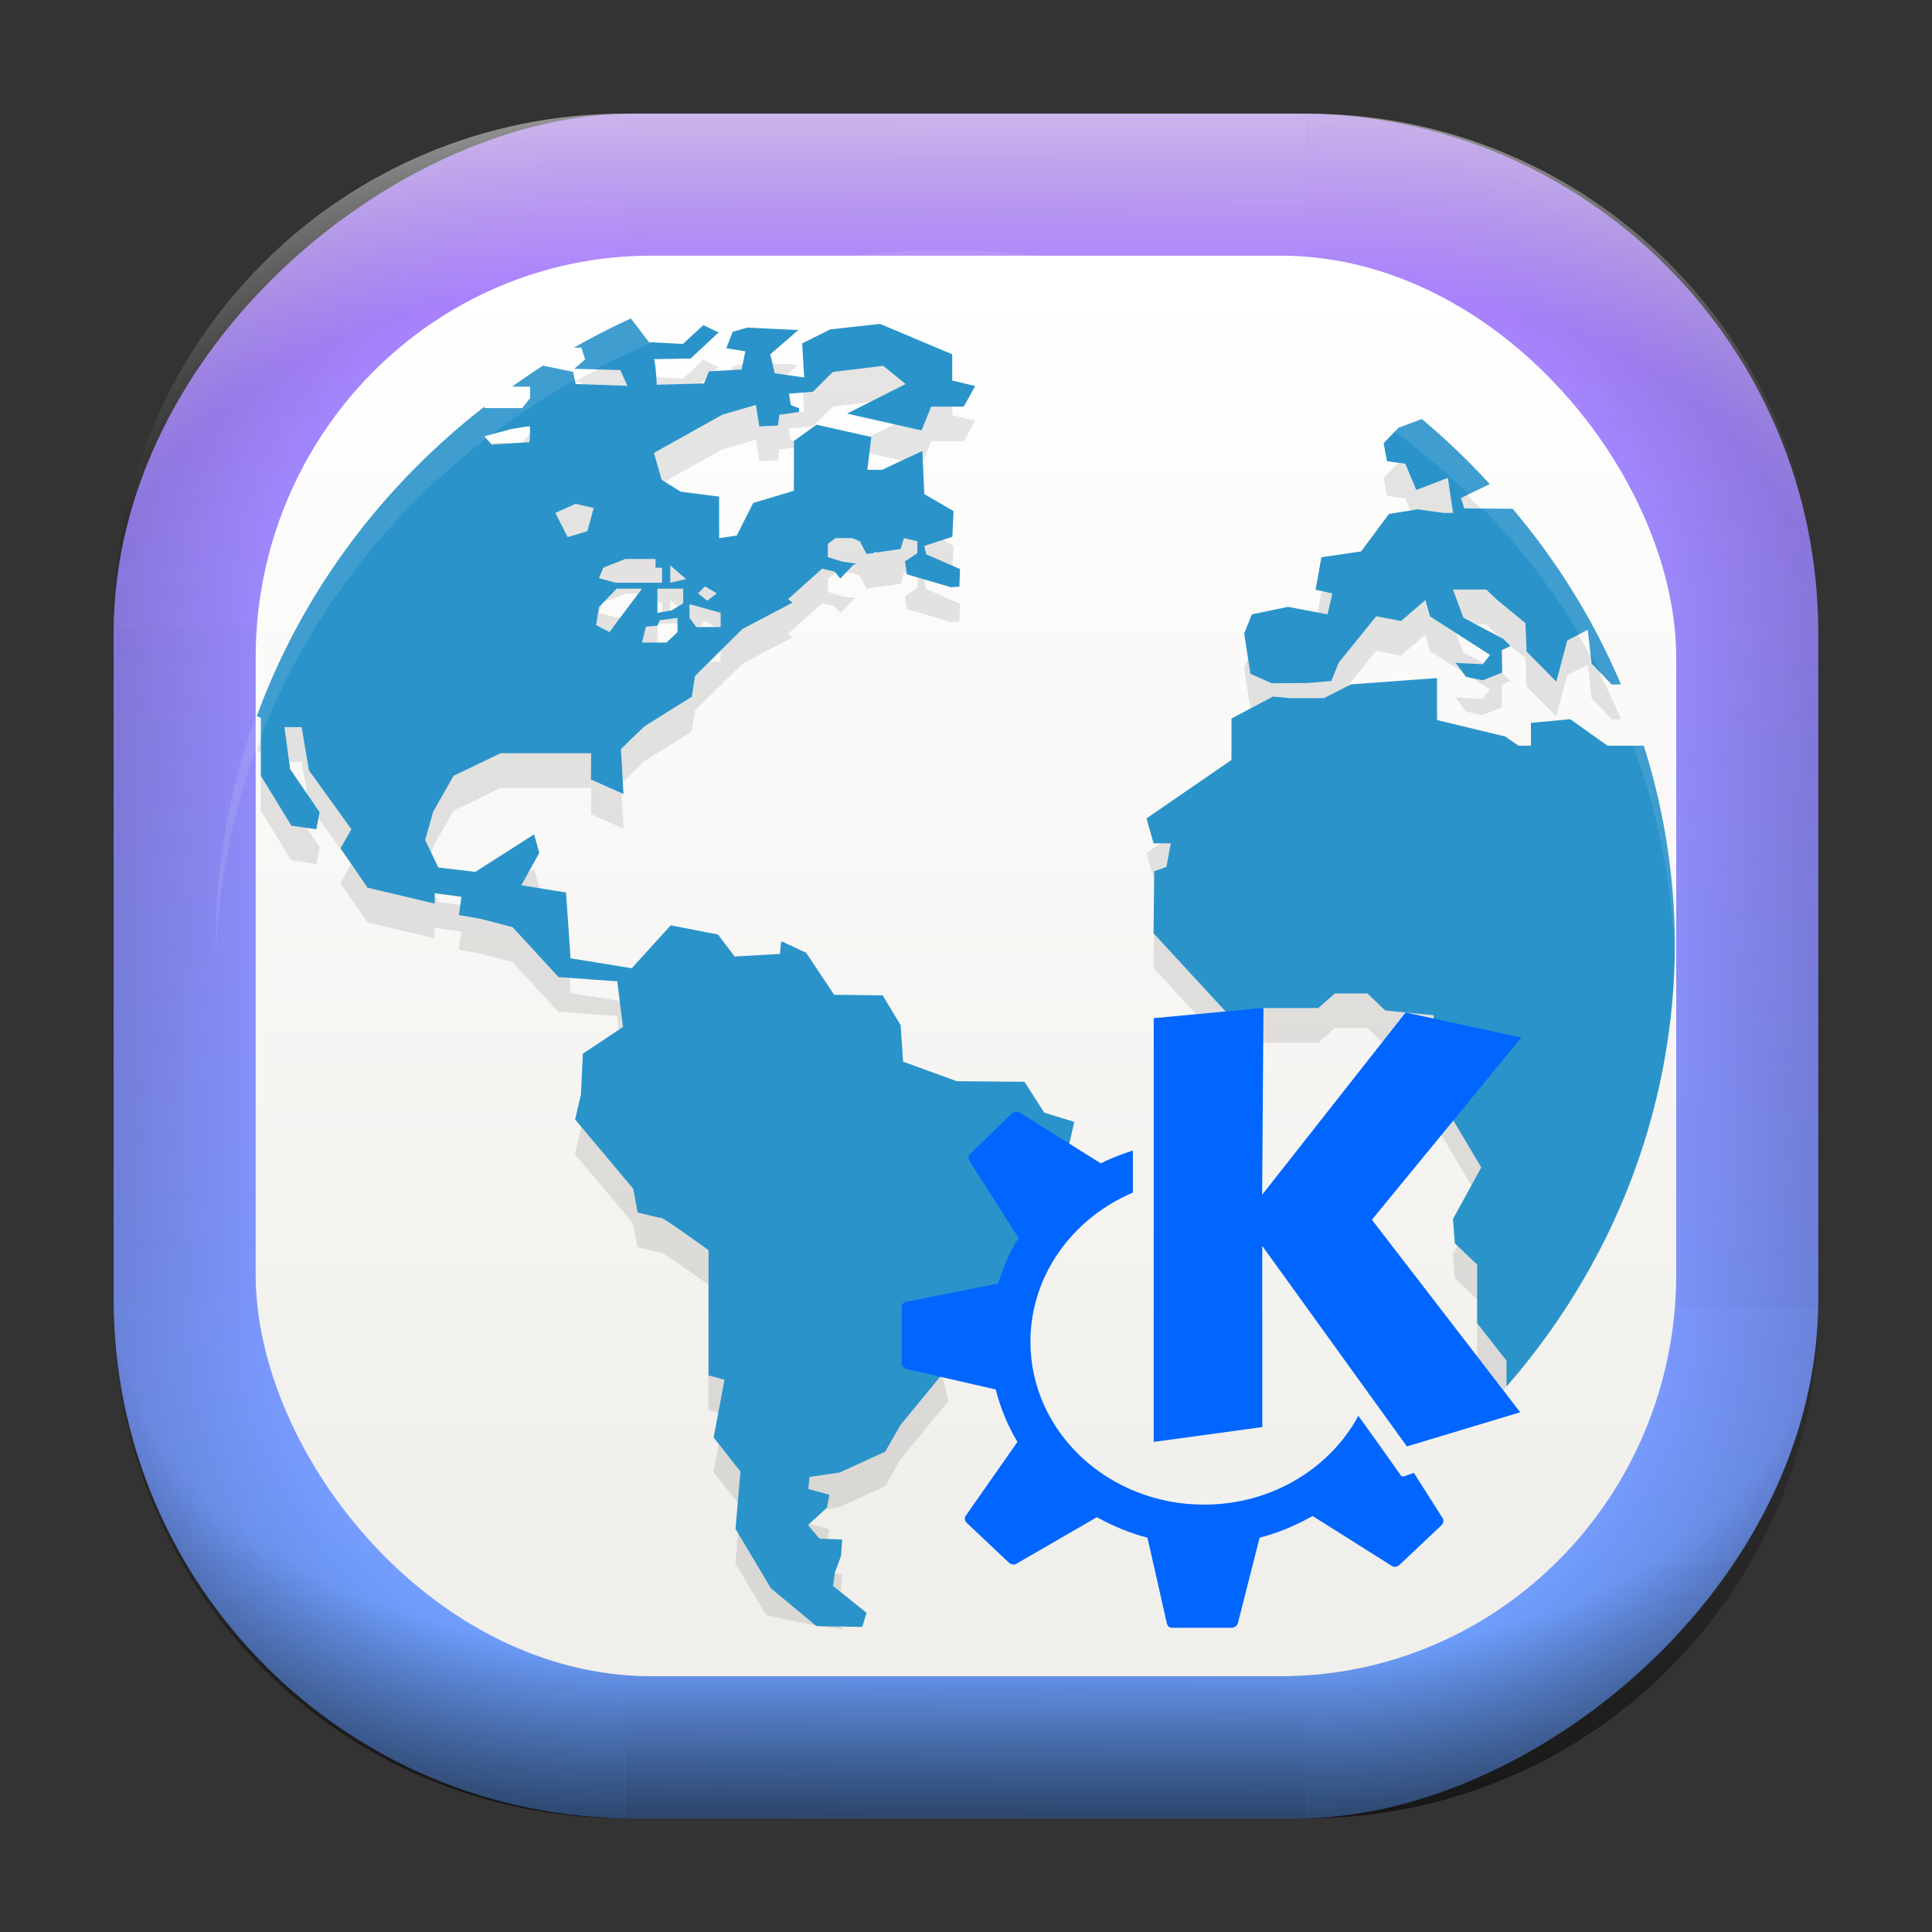 <?xml version="1.0" encoding="UTF-8" standalone="no"?>
<svg
   width="68"
   height="68"
   viewBox="0 0 17.992 17.992"
   version="1.1"
   id="svg1114"
   inkscape:version="1.3.2 (091e20ef0f, 2023-11-25)"
   sodipodi:docname="planetkde.svg"
   xmlns:inkscape="http://www.inkscape.org/namespaces/inkscape"
   xmlns:sodipodi="http://sodipodi.sourceforge.net/DTD/sodipodi-0.dtd"
   xmlns:xlink="http://www.w3.org/1999/xlink"
   xmlns="http://www.w3.org/2000/svg"
   xmlns:svg="http://www.w3.org/2000/svg"
   xmlns:rdf="http://www.w3.org/1999/02/22-rdf-syntax-ns#"
   xmlns:cc="http://creativecommons.org/ns#"
   xmlns:dc="http://purl.org/dc/elements/1.1/">
  <rect x="0" y="0" width="17.992" height="17.992" fill="#333333" stroke="none"/>
  <style
     type="text/css"
     id="current-color-scheme">.ColorScheme-Highlight { color:#5599ff; }
</style>
  <defs
     id="defs1108">
    <linearGradient
       id="linearGradient12"
       inkscape:collect="always">
      <stop
         style="stop-color:#ffffff;stop-opacity:0;"
         offset="0"
         id="stop10" />
      <stop
         id="stop11"
         offset="0.659"
         style="stop-color:#ffffff;stop-opacity:0" />
      <stop
         style="stop-color:#ffffff;stop-opacity:1;"
         offset="1"
         id="stop12" />
    </linearGradient>
    <linearGradient
       id="linearGradient9"
       inkscape:collect="always">
      <stop
         style="stop-color:#000000;stop-opacity:0;"
         offset="0"
         id="stop1" />
      <stop
         id="stop8"
         offset="0.661"
         style="stop-color:#000000;stop-opacity:0" />
      <stop
         style="stop-color:#000000;stop-opacity:1;"
         offset="1"
         id="stop9" />
    </linearGradient>
    <linearGradient
       id="linearGradient7"
       inkscape:collect="always">
      <stop
         style="stop-color:#000000;stop-opacity:0;"
         offset="0"
         id="stop5" />
      <stop
         id="stop6"
         offset="0.659"
         style="stop-color:#000000;stop-opacity:0" />
      <stop
         style="stop-color:#000000;stop-opacity:1;"
         offset="1"
         id="stop7" />
    </linearGradient>
    <linearGradient
       id="linearGradient4"
       inkscape:collect="always">
      <stop
         style="stop-color:#000000;stop-opacity:0;"
         offset="0"
         id="stop2" />
      <stop
         id="stop3"
         offset="0.671"
         style="stop-color:#000000;stop-opacity:0" />
      <stop
         style="stop-color:#000000;stop-opacity:1;"
         offset="1"
         id="stop4" />
    </linearGradient>
    <linearGradient
       inkscape:collect="always"
       id="linearGradient899">
      <stop
         style="stop-color:#b380ff;stop-opacity:1;"
         offset="0"
         id="stop895" />
      <stop
         style="stop-color:#67a3ff;stop-opacity:1;"
         offset="1"
         id="stop897" />
    </linearGradient>
    <linearGradient
       id="linearGradient1167"
       x1="40.752"
       x2="40.752"
       y1="28.508"
       y2="17.206"
       gradientUnits="userSpaceOnUse">
      <stop
         style="stop-color:#84fb6e;stop-opacity:1"
         stop-color="#0ab816"
         offset="0"
         id="stop1163" />
      <stop
         style="stop-color:#0dd41a;stop-opacity:1"
         stop-color="#0cf36c"
         offset="1"
         id="stop1165" />
    </linearGradient>
    <linearGradient
       id="cornerBevel"
       inkscape:collect="always">
      <stop
         style="stop-color:#000000;stop-opacity:0;"
         offset="0"
         id="stop2663" />
      <stop
         id="stop2671"
         offset="0.667"
         style="stop-color:#000000;stop-opacity:0" />
      <stop
         style="stop-color:#000000;stop-opacity:1;"
         offset="1"
         id="stop2661" />
    </linearGradient>
    <linearGradient
       id="bevel"
       inkscape:collect="always">
      <stop
         id="stop2685"
         offset="0"
         style="stop-color:#000000;stop-opacity:1;" />
      <stop
         id="stop2687"
         offset="1"
         style="stop-color:#000000;stop-opacity:0;" />
    </linearGradient>
    <linearGradient
       id="highlightCorner"
       inkscape:collect="always">
      <stop
         style="stop-color:#ffffff;stop-opacity:0;"
         offset="0"
         id="stop2613" />
      <stop
         id="stop2621"
         offset="0.667"
         style="stop-color:#ffffff;stop-opacity:0" />
      <stop
         style="stop-color:#ffffff;stop-opacity:1;"
         offset="1"
         id="stop2611" />
    </linearGradient>
    <linearGradient
       inkscape:collect="always"
       id="highlight">
      <stop
         style="stop-color:#ffffff;stop-opacity:1;"
         offset="0"
         id="stop2921" />
      <stop
         style="stop-color:#ffffff;stop-opacity:0;"
         offset="1"
         id="stop2923" />
    </linearGradient>
    <radialGradient
       inkscape:collect="always"
       xlink:href="#highlightCorner"
       id="radialGradient15"
       gradientUnits="userSpaceOnUse"
       gradientTransform="matrix(0.043,-12.079,17.934,0.064,14.524,-50.374)"
       cx="-4.58"
       cy="-0.502"
       fx="-4.58"
       fy="-0.502"
       r="0.397" />
    <linearGradient
       inkscape:collect="always"
       xlink:href="#highlight"
       id="linearGradient15"
       gradientUnits="userSpaceOnUse"
       x1="-3.845"
       y1="-1.153"
       x2="-3.845"
       y2="-0.895"
       gradientTransform="matrix(6.092,0,0,6.092,32.229,7.154)" />
    <radialGradient
       inkscape:collect="always"
       xlink:href="#linearGradient12"
       id="radialGradient17"
       gradientUnits="userSpaceOnUse"
       gradientTransform="matrix(-0.022,-12.045,-17.968,0.034,1.664,-50.223)"
       cx="-4.575"
       cy="-0.553"
       fx="-4.575"
       fy="-0.553"
       r="0.397" />
    <radialGradient
       inkscape:collect="always"
       xlink:href="#linearGradient7"
       id="radialGradient18"
       gradientUnits="userSpaceOnUse"
       gradientTransform="matrix(0.065,12.1,17.934,-0.096,14.61,64.748)"
       cx="-4.428"
       cy="-0.501"
       fx="-4.428"
       fy="-0.501"
       r="0.397" />
    <linearGradient
       inkscape:collect="always"
       xlink:href="#bevel"
       id="linearGradient18"
       gradientUnits="userSpaceOnUse"
       x1="-3.842"
       y1="-1.451"
       x2="-3.841"
       y2="-1.197"
       gradientTransform="matrix(6.092,0,0,6.092,32.229,-7.154)" />
    <radialGradient
       inkscape:collect="always"
       xlink:href="#linearGradient4"
       id="radialGradient20"
       gradientUnits="userSpaceOnUse"
       gradientTransform="matrix(-0.01,11.991,-17.967,-0.015,1.735,64.306)"
       cx="-4.424"
       cy="-0.55"
       fx="-4.424"
       fy="-0.55"
       r="0.397" />
    <radialGradient
       inkscape:collect="always"
       xlink:href="#cornerBevel"
       id="radialGradient25"
       gradientUnits="userSpaceOnUse"
       gradientTransform="matrix(12.185,0,0,12.185,59.631,10.378)"
       cx="-4.457"
       cy="-0.449"
       fx="-4.457"
       fy="-0.449"
       r="0.397" />
    <linearGradient
       inkscape:collect="always"
       xlink:href="#bevel"
       id="linearGradient25"
       gradientUnits="userSpaceOnUse"
       x1="-3.849"
       y1="-1.146"
       x2="-3.846"
       y2="-0.891"
       gradientTransform="matrix(6.092,0,0,6.092,32.229,7.154)" />
    <radialGradient
       inkscape:collect="always"
       xlink:href="#cornerBevel"
       id="radialGradient29"
       gradientUnits="userSpaceOnUse"
       gradientTransform="matrix(0,-12.185,12.185,0,11.274,-44.428)"
       cx="-4.571"
       cy="-0.487"
       fx="-4.571"
       fy="-0.487"
       r="0.397" />
    <radialGradient
       inkscape:collect="always"
       xlink:href="#cornerBevel"
       id="radialGradient30"
       gradientUnits="userSpaceOnUse"
       gradientTransform="matrix(-12.185,-0.049,0.048,-11.942,-43.502,3.852)"
       cx="-4.534"
       cy="-0.603"
       fx="-4.534"
       fy="-0.603"
       r="0.397" />
    <radialGradient
       inkscape:collect="always"
       xlink:href="#linearGradient9"
       id="radialGradient31"
       gradientUnits="userSpaceOnUse"
       gradientTransform="matrix(0,-12.152,11.979,0,18.476,-48.771)"
       cx="-4.418"
       cy="-0.565"
       fx="-4.418"
       fy="-0.565"
       r="0.397" />
    <linearGradient
       inkscape:collect="always"
       xlink:href="#bevel"
       id="linearGradient34"
       gradientUnits="userSpaceOnUse"
       x1="-3.997"
       y1="-1.222"
       x2="-4"
       y2="-0.967"
       gradientTransform="matrix(6.092,0,0,6.092,17.025,8.05)" />
    <linearGradient
       inkscape:collect="always"
       xlink:href="#bevel"
       id="linearGradient35"
       gradientUnits="userSpaceOnUse"
       x1="-4.092"
       y1="-1.449"
       x2="-4.095"
       y2="-1.197"
       gradientTransform="matrix(6.092,0,0,6.092,16.129,-7.154)" />
    <linearGradient
       inkscape:collect="always"
       xlink:href="#bevel"
       id="linearGradient36"
       gradientUnits="userSpaceOnUse"
       x1="-3.873"
       y1="-1.372"
       x2="-3.877"
       y2="-1.116"
       gradientTransform="matrix(6.092,0,0,6.092,31.333,-8.05)" />
    <linearGradient
       id="paint2_linear_77:3-7"
       x1="79.398"
       y1="-197.844"
       x2="82.901"
       y2="-199.978"
       gradientUnits="userSpaceOnUse"
       gradientTransform="matrix(1.925,0,0,1.731,-40.887,399.617)">
      <stop
         stop-color="#EBFAFF"
         stop-opacity="0.1"
         id="stop29-5-7"
         offset="0"
         style="stop-color:#c3c3c3;stop-opacity:1;" />
      <stop
         offset="1"
         stop-color="#70A9FF"
         stop-opacity="0.5"
         id="stop30-0-1"
         style="stop-color:#05c7ff;stop-opacity:0.8;" />
    </linearGradient>
    <linearGradient
       inkscape:collect="always"
       xlink:href="#linearGradient899"
       id="linearGradient926"
       x1="0.989"
       y1="-9.341"
       x2="16.919"
       y2="-9.225"
       gradientUnits="userSpaceOnUse"
       gradientTransform="translate(-0.926,0.476)" />
    <linearGradient
       id="a"
       x1="7.937"
       x2="7.937"
       y1="15.081"
       y2="1.852"
       gradientTransform="matrix(0.893,0,0,0.893,0.908,0.915)"
       gradientUnits="userSpaceOnUse">
      <stop
         offset="0"
         stop-color="#f1efeb"
         id="stop1-3" />
      <stop
         offset="1"
         stop-color="#fff"
         id="stop2-3" />
    </linearGradient>
    <linearGradient
       id="b-3"
       gradientTransform="matrix(0.944,0,0,0.944,-301.191,-493.754)"
       gradientUnits="userSpaceOnUse"
       x1="400.571"
       x2="400.571"
       y1="545.798"
       y2="517.798">
      <stop
         offset="0"
         stop-color="#eff0f1"
         id="stop7-6" />
      <stop
         offset="1"
         stop-color="#fcfcfc"
         id="stop9-7" />
    </linearGradient>
    <linearGradient
       id="d-9"
       gradientUnits="userSpaceOnUse"
       x1="13.571"
       x2="13.143"
       y1="21.286"
       y2="3.286"
       gradientTransform="translate(-2.571,-2.571)">
      <stop
         offset="0"
         stop-color="#788085"
         id="stop17-1" />
      <stop
         offset="1"
         stop-color="#9ba1a6"
         id="stop19-2" />
    </linearGradient>
    <linearGradient
       id="f-9-3"
       gradientUnits="userSpaceOnUse"
       x1="9.178"
       x2="11.427"
       y1="7.535"
       y2="9.784"
       gradientTransform="matrix(0.823,0,0,0.859,-0.937,-1.315)">
      <stop
         offset="0"
         id="stop2617-1-6" />
      <stop
         offset="1"
         stop-opacity="0"
         id="stop2619-2-0" />
    </linearGradient>
  </defs>
  <sodipodi:namedview
     id="base"
     pagecolor="#e2e2e2"
     bordercolor="#666666"
     borderopacity="1.0"
     inkscape:pageopacity="0"
     inkscape:pageshadow="2"
     inkscape:zoom="9.7248729"
     inkscape:cx="33.933605"
     inkscape:cy="37.224137"
     inkscape:document-units="px"
     inkscape:current-layer="layer1"
     inkscape:document-rotation="0"
     showgrid="true"
     units="px"
     inkscape:window-width="1920"
     inkscape:window-height="990"
     inkscape:window-x="0"
     inkscape:window-y="0"
     inkscape:window-maximized="1"
     inkscape:object-paths="true"
     inkscape:snap-grids="true"
     inkscape:snap-intersection-paths="true"
     inkscape:snap-smooth-nodes="true"
     inkscape:snap-midpoints="true"
     inkscape:showpageshadow="2"
     inkscape:pagecheckerboard="0"
     inkscape:deskcolor="#d1d1d1">
    <inkscape:grid
       id="grid2"
       units="px"
       originx="0"
       originy="0"
       spacingx="0.265"
       spacingy="0.265"
       empcolor="#0099e5"
       empopacity="0.302"
       color="#0099e5"
       opacity="0.149"
       empspacing="5"
       dotted="false"
       gridanglex="30"
       gridanglez="30"
       visible="true" />
  </sodipodi:namedview>
  <g
     inkscape:label="Layer 1"
     inkscape:groupmode="layer"
     id="layer1">
    <g
       id="g918"
       transform="translate(0.476,0.926)">
      <rect
         ry="4.836"
         rx="4.836"
         style="fill:url(#linearGradient926);fill-opacity:1;stroke-width:6.092"
         x="0.132"
         y="-16.457"
         width="15.875"
         height="15.875"
         id="use1056"
         transform="rotate(90)"
         class="ColorScheme-Highlight" />
      <path
         d="m 5.345,0.132 c -2.638,0 -4.762,2.124 -4.762,4.762 H 5.345 Z"
         style="opacity:0.15;fill:url(#radialGradient25);fill-opacity:1;stroke-width:6.092"
         id="path20" />
      <rect
         y="0.132"
         x="5.345"
         height="1.587"
         width="6.35"
         id="rect20"
         style="opacity:0.15;fill:url(#linearGradient25);fill-opacity:1;stroke-width:4.836;stroke-linecap:round;stroke-linejoin:round;paint-order:stroke fill markers" />
      <path
         d="m 0.582,11.245 c 0,2.638 2.124,4.762 4.762,4.762 v -4.762 z"
         style="opacity:0.15;fill:url(#radialGradient29);fill-opacity:1;stroke-width:6.092"
         id="use20" />
      <rect
         y="0.582"
         x="-11.245"
         height="1.587"
         width="6.35"
         id="use21"
         style="opacity:0.15;fill:url(#linearGradient34);fill-opacity:1;stroke-width:4.836;stroke-linecap:round;stroke-linejoin:round;paint-order:stroke fill markers"
         transform="rotate(-90)" />
      <path
         d="m 11.695,16.007 c 2.638,0 4.763,-2.124 4.763,-4.762 h -4.763 z"
         style="opacity:0.15;fill:url(#radialGradient30);fill-opacity:1;stroke-width:6.092"
         id="use22" />
      <rect
         y="-16.007"
         x="-11.695"
         height="1.587"
         width="6.35"
         id="use23"
         style="opacity:0.15;fill:url(#linearGradient35);fill-opacity:1;stroke-width:4.836;stroke-linecap:round;stroke-linejoin:round;paint-order:stroke fill markers"
         transform="scale(-1)" />
      <path
         d="m 16.457,4.895 c 0,-2.638 -2.124,-4.762 -4.763,-4.762 V 4.895 Z"
         style="opacity:0.15;fill:url(#radialGradient31);fill-opacity:1;stroke-width:6.092"
         id="use24" />
      <rect
         y="-16.457"
         x="4.895"
         height="1.587"
         width="6.35"
         id="use25"
         style="opacity:0.15;fill:url(#linearGradient36);fill-opacity:1;stroke-width:4.836;stroke-linecap:round;stroke-linejoin:round;paint-order:stroke fill markers"
         transform="rotate(90)" />
      <path
         d="m 5.345,0.132 c -2.638,0 -4.763,2.124 -4.763,4.762 H 5.345 Z"
         style="opacity:0.5;fill:url(#radialGradient15);fill-opacity:1;stroke-width:6.092"
         id="path14" />
      <rect
         y="0.132"
         x="5.345"
         height="1.587"
         width="6.35"
         id="rect14"
         style="opacity:0.5;fill:url(#linearGradient15);fill-opacity:1;stroke-width:4.836;stroke-linecap:round;stroke-linejoin:round;paint-order:stroke fill markers" />
      <path
         d="m 11.695,0.132 c 2.638,0 4.763,2.124 4.763,4.762 h -4.763 z"
         style="opacity:0.5;fill:url(#radialGradient17);fill-opacity:1;stroke-width:6.092"
         id="use14" />
      <path
         id="path17"
         style="opacity:0.5;fill:url(#radialGradient18);fill-opacity:1;stroke-width:6.092"
         d="m 5.345,16.007 c -2.638,0 -4.763,-2.124 -4.763,-4.763 h 4.763 z" />
      <rect
         style="opacity:0.5;fill:url(#linearGradient18);fill-opacity:1;stroke-width:4.836;stroke-linecap:round;stroke-linejoin:round;paint-order:stroke fill markers"
         id="rect17"
         width="6.35"
         height="1.587"
         x="5.345"
         y="-16.007"
         transform="scale(1,-1)" />
      <path
         id="use17"
         style="opacity:0.5;fill:url(#radialGradient20);fill-opacity:1;stroke-width:6.092"
         d="m 11.695,16.007 c 2.638,0 4.763,-2.124 4.763,-4.763 h -4.763 z" />
    </g>
    <rect
       width="13.229"
       height="13.229"
       x="2.381"
       y="2.381"
       fill="url(#a)"
       rx="3.685"
       ry="3.743"
       id="rect2"
       style="fill:url(#a);stroke-width:0.265" />
    <g
       id="g2"
       transform="matrix(0.984,0,0,0.984,0.42,0.82)"
       style="stroke-width:1.016">
      <path
         style="opacity:0.1;stroke-width:0.167"
         d="M 5.544,2.51 A 6.905,6.564 0 0 0 5.004,2.785 h 0.071 L 5.111,2.895 5.009,2.985 5.444,2.997 5.511,3.146 5.021,3.129 4.997,3.014 4.712,2.955 A 6.905,6.564 0 0 0 4.42,3.154 H 4.59 V 3.262 L 4.515,3.357 H 4.158 v -0.014 a 6.905,6.564 0 0 0 -2.154,2.929 l 0.038,0.017 V 6.838 L 2.331,7.309 2.567,7.343 2.598,7.182 2.319,6.774 2.265,6.376 h 0.163 L 2.497,6.785 2.898,7.343 2.795,7.524 3.051,7.896 3.685,8.046 v -0.098 l 0.254,0.035 -0.024,0.172 0.199,0.035 0.308,0.08 0.435,0.472 0.556,0.04 0.054,0.432 -0.38,0.253 -0.018,0.386 -0.055,0.236 0.55,0.656 0.042,0.224 c 0,0 0.199,0.052 0.224,0.052 0.024,0 0.447,0.305 0.447,0.305 v 1.186 l 0.151,0.04 -0.102,0.547 0.254,0.322 -0.047,0.542 0.292,0.489 a 6.905,6.564 0 0 0 0.74,0.138 l -0.109,-0.088 0.018,-0.127 0.057,-0.155 0.012,-0.158 -0.215,-0.006 -0.109,-0.129 0.179,-0.164 0.024,-0.123 -0.2,-0.054 0.012,-0.115 0.284,-0.041 0.432,-0.198 0.145,-0.253 0.453,-0.553 -0.102,-0.432 0.139,-0.23 0.417,0.012 0.281,-0.212 0.091,-0.834 0.311,-0.376 0.055,-0.242 L 9.456,10.025 9.269,9.733 8.628,9.727 8.12,9.542 8.097,9.197 7.927,8.915 7.468,8.909 7.203,8.512 6.967,8.402 6.954,8.523 6.526,8.547 6.368,8.339 5.921,8.252 5.552,8.658 4.973,8.565 4.93,7.941 4.507,7.873 4.677,7.567 4.628,7.392 4.072,7.746 3.722,7.706 3.597,7.445 3.673,7.176 3.866,6.838 4.31,6.624 5.168,6.623 5.166,6.872 5.474,7.009 5.45,6.583 5.672,6.37 6.12,6.09 6.151,5.892 6.598,5.449 7.074,5.198 7.032,5.165 7.354,4.876 7.472,4.906 7.526,4.97 7.648,4.841 7.678,4.829 7.544,4.811 7.408,4.767 V 4.643 l 0.072,-0.056 h 0.158 l 0.073,0.03 0.063,0.121 0.078,-0.011 V 4.717 l 0.022,0.007 0.223,-0.032 0.032,-0.104 0.127,0.03 v 0.113 l -0.117,0.077 0.018,0.123 0.403,0.119 c 0,0 6.56e-4,0.002 0.001,0.005 L 8.653,5.047 8.659,4.88 8.339,4.741 8.32,4.661 8.586,4.575 8.598,4.333 8.32,4.172 8.302,3.763 7.921,3.942 H 7.782 L 7.819,3.631 7.301,3.514 7.087,3.668 V 4.139 L 6.701,4.256 6.546,4.563 6.378,4.588 v -0.393 L 6.016,4.148 5.835,4.036 5.762,3.781 6.41,3.42 6.727,3.328 l 0.032,0.203 0.177,-0.008 0.013,-0.102 0.185,-0.026 0.003,-0.035 -0.08,-0.031 -0.018,-0.108 0.227,-0.018 0.137,-0.137 0.007,-0.01 0.002,6.4e-4 0.042,-0.041 0.477,-0.058 0.211,0.171 L 7.59,3.41 8.295,3.568 8.386,3.344 H 8.694 L 8.803,3.148 8.586,3.096 V 2.849 L 7.902,2.56 7.431,2.612 7.165,2.745 7.184,3.067 6.905,3.027 6.863,2.849 7.129,2.618 6.646,2.595 6.507,2.635 6.447,2.79 6.627,2.82 6.592,2.992 6.283,3.01 6.236,3.124 5.788,3.136 c 0,0 -0.012,-0.242 -0.03,-0.242 -0.018,3.28e-5 0.35,-0.006 0.35,-0.006 L 6.374,2.641 6.229,2.572 6.036,2.751 5.716,2.733 Z m 7.485,0.952 -0.22,0.082 -0.141,0.146 0.032,0.171 0.173,0.023 0.104,0.249 0.299,-0.115 0.049,0.332 h -0.09 l -0.245,-0.035 -0.272,0.044 -0.263,0.354 -0.376,0.056 -0.055,0.307 0.159,0.035 -0.046,0.197 -0.374,-0.071 -0.343,0.071 -0.073,0.181 0.059,0.381 0.201,0.09 0.337,-0.002 0.228,-0.019 0.069,-0.173 0.356,-0.44 0.235,0.046 0.231,-0.199 0.043,0.155 0.568,0.365 -0.069,0.088 -0.256,-0.013 0.098,0.133 0.158,0.033 0.184,-0.073 -0.004,-0.212 0.082,-0.039 -0.066,-0.067 -0.379,-0.201 -0.099,-0.267 h 0.315 l 0.1,0.095 0.271,0.223 0.011,0.269 0.281,0.285 0.105,-0.39 0.194,-0.101 0.036,0.319 0.19,0.199 0.088,-0.001 A 6.905,6.564 0 0 0 13.894,4.31 L 13.436,4.306 13.405,4.208 13.677,4.076 A 6.905,6.564 0 0 0 13.03,3.461 Z M 4.584,3.529 c 0.013,0 0,0.151 0,0.151 L 4.226,3.702 4.158,3.624 4.412,3.555 c 0,0 0.159,-0.026 0.173,-0.026 z M 5.02,4.263 5.192,4.302 5.132,4.522 4.946,4.579 4.829,4.349 Z m 0.471,0.522 h 0.285 v 0.083 h 0.063 v 0.142 H 5.404 l -0.163,-0.043 0.04,-0.099 z m 0.425,0.061 0.15,0.129 -0.15,0.035 z m 0.329,0.199 0.111,0.066 -0.089,0.07 -0.088,-0.07 z M 5.41,5.067 H 5.65 L 5.341,5.476 5.215,5.411 5.242,5.239 Z m 0.386,0 h 0.244 v 0.138 l -0.109,0.067 -0.136,0.024 z M 6.099,5.218 H 6.117 l 0.276,0.078 V 5.429 H 6.162 L 6.099,5.342 Z M 5.985,5.342 V 5.477 L 5.881,5.576 H 5.65 L 5.686,5.426 5.795,5.417 5.817,5.365 Z M 13.173,5.913 12.357,5.973 12.104,6.102 H 11.78 L 11.621,6.087 11.228,6.295 V 6.687 l -0.804,0.553 0.067,0.236 H 10.654 l -0.042,0.224 -0.115,0.04 -0.007,0.587 0.695,0.754 h 0.302 l 0.019,-0.046 h 0.543 l 0.156,-0.138 h 0.309 l 0.169,0.162 0.46,0.046 -0.061,0.582 0.51,0.858 -0.268,0.489 0.018,0.23 0.211,0.201 v 0.554 l 0.243,0.312 A 6.905,6.564 0 0 0 15.415,8.267 6.905,6.564 0 0 0 15.13,6.552 h -0.343 L 14.434,6.301 14.062,6.336 V 6.552 H 13.944 L 13.817,6.465 13.173,6.309 Z"
         id="path2-3" />
      <path
         style="display:inline;fill:#2a94ca;fill-opacity:1;stroke-width:0.167"
         d="M 5.544,2.181 A 6.905,6.564 0 0 0 5.004,2.457 h 0.071 l 0.036,0.11 -0.102,0.09 0.435,0.012 0.067,0.149 -0.49,-0.017 L 4.997,2.686 4.712,2.627 A 6.905,6.564 0 0 0 4.42,2.826 H 4.59 V 2.934 L 4.515,3.029 H 4.158 V 3.015 A 6.905,6.564 0 0 0 2.004,5.944 l 0.038,0.017 V 6.509 L 2.331,6.981 2.567,7.015 2.598,6.854 2.319,6.445 2.265,6.048 h 0.163 l 0.069,0.409 0.402,0.558 -0.103,0.18 0.256,0.373 0.635,0.15 v -0.098 l 0.253,0.034 -0.023,0.173 0.199,0.034 0.308,0.08 0.435,0.473 0.556,0.04 0.054,0.432 -0.38,0.253 -0.018,0.386 -0.055,0.236 0.55,0.656 0.042,0.224 c 0,0 0.2,0.052 0.224,0.052 0.024,0 0.447,0.305 0.447,0.305 v 1.186 l 0.151,0.04 -0.103,0.547 0.254,0.323 -0.047,0.542 0.335,0.562 0.427,0.355 a 6.905,6.564 0 0 0 0.023,0.004 l 0.414,0.007 0.042,-0.133 -0.318,-0.255 0.018,-0.127 0.057,-0.155 0.012,-0.158 -0.215,-0.007 -0.109,-0.129 0.179,-0.164 0.024,-0.123 -0.2,-0.054 0.012,-0.115 0.284,-0.041 0.432,-0.198 0.145,-0.253 0.453,-0.552 -0.103,-0.432 0.139,-0.23 0.417,0.012 0.281,-0.212 0.091,-0.834 L 9.685,10.026 9.74,9.784 9.456,9.697 9.269,9.405 8.628,9.399 8.12,9.214 8.097,8.869 7.927,8.587 7.467,8.581 7.203,8.184 6.967,8.074 6.954,8.195 6.526,8.219 6.368,8.011 5.921,7.924 5.552,8.33 4.973,8.236 4.93,7.613 4.507,7.545 4.677,7.239 4.628,7.063 4.072,7.418 3.722,7.377 3.597,7.117 3.673,6.848 3.866,6.509 4.311,6.295 5.168,6.295 5.166,6.544 5.474,6.681 5.45,6.255 5.672,6.041 6.12,5.761 6.151,5.564 6.599,5.12 7.074,4.87 7.032,4.837 7.354,4.548 7.472,4.577 7.526,4.642 7.648,4.513 7.678,4.501 7.544,4.482 7.408,4.439 V 4.315 l 0.072,-0.056 h 0.158 l 0.073,0.03 0.063,0.121 0.077,-0.011 v -0.011 l 0.022,0.007 0.223,-0.032 0.032,-0.104 0.127,0.03 v 0.113 l -0.117,0.077 0.018,0.123 0.403,0.118 c 0,0 6.905e-4,0.002 0.001,0.005 L 8.653,4.718 8.659,4.552 8.339,4.413 8.321,4.333 8.586,4.247 8.598,4.004 8.321,3.843 8.302,3.435 7.921,3.613 H 7.782 L 7.819,3.302 7.301,3.186 7.087,3.34 V 3.811 L 6.701,3.927 6.546,4.235 6.379,4.26 V 3.867 L 6.016,3.82 5.835,3.708 5.762,3.453 l 0.648,-0.362 0.317,-0.092 0.032,0.203 0.177,-0.008 0.013,-0.102 0.185,-0.026 0.003,-0.035 -0.079,-0.031 -0.018,-0.108 0.227,-0.018 0.137,-0.137 0.008,-0.01 0.002,6.236e-4 0.042,-0.041 L 7.933,2.629 8.144,2.801 7.59,3.081 8.295,3.24 8.386,3.015 H 8.694 L 8.803,2.82 8.585,2.768 V 2.52 L 7.902,2.232 7.431,2.284 7.165,2.417 7.184,2.739 6.905,2.699 6.863,2.52 7.129,2.29 6.645,2.267 6.507,2.307 6.447,2.462 6.627,2.492 6.592,2.664 6.283,2.681 6.236,2.796 5.789,2.808 c 0,0 -0.012,-0.242 -0.03,-0.242 -0.018,3.28e-5 0.35,-0.006 0.35,-0.006 L 6.374,2.313 6.229,2.244 6.036,2.422 5.716,2.405 Z m 7.485,0.952 -0.22,0.082 -0.141,0.146 0.032,0.171 0.173,0.023 0.104,0.249 0.299,-0.115 0.049,0.332 h -0.09 l -0.245,-0.034 -0.272,0.044 -0.263,0.354 -0.376,0.056 -0.055,0.307 0.159,0.035 -0.046,0.198 -0.374,-0.071 -0.342,0.071 -0.073,0.181 0.059,0.381 0.201,0.09 0.337,-0.002 0.228,-0.019 0.069,-0.173 0.356,-0.44 0.235,0.045 0.231,-0.199 0.043,0.155 0.568,0.365 -0.069,0.088 -0.256,-0.013 0.098,0.133 0.158,0.032 0.184,-0.073 -0.004,-0.212 0.082,-0.039 -0.066,-0.067 -0.379,-0.201 -0.099,-0.267 h 0.315 l 0.1,0.095 0.271,0.223 0.011,0.269 0.281,0.285 0.104,-0.39 0.194,-0.101 0.036,0.319 0.19,0.199 0.088,-0.001 a 6.905,6.564 0 0 0 -1.025,-1.662 l -0.458,-0.004 -0.031,-0.098 0.272,-0.132 A 6.905,6.564 0 0 0 13.03,3.133 Z m -8.445,0.068 c 0.013,0 0,0.151 0,0.151 l -0.358,0.022 -0.068,-0.078 0.254,-0.069 c 0,0 0.159,-0.026 0.173,-0.026 z M 5.02,3.935 5.192,3.974 5.132,4.194 4.946,4.25 4.829,4.021 Z M 5.491,4.457 h 0.286 v 0.083 h 0.062 V 4.682 H 5.404 L 5.242,4.639 5.282,4.54 Z M 5.917,4.518 6.066,4.647 5.917,4.682 Z M 6.246,4.716 6.356,4.782 6.267,4.852 6.18,4.782 Z M 5.409,4.738 H 5.649 L 5.341,5.148 5.215,5.083 5.242,4.911 Z m 0.386,0 h 0.244 v 0.138 l -0.108,0.067 -0.136,0.024 z m 0.303,0.151 h 0.018 l 0.277,0.077 V 5.101 H 6.162 L 6.099,5.014 Z M 5.985,5.014 V 5.149 L 5.881,5.248 H 5.649 l 0.037,-0.151 0.109,-0.009 0.022,-0.052 z m 7.188,0.57 -0.816,0.06 -0.253,0.13 h -0.324 l -0.159,-0.015 -0.393,0.208 v 0.392 l -0.804,0.553 0.067,0.236 h 0.163 l -0.042,0.224 -0.115,0.04 -0.007,0.587 0.695,0.754 h 0.302 l 0.019,-0.046 h 0.544 l 0.156,-0.138 h 0.309 l 0.168,0.161 0.46,0.045 -0.061,0.582 0.51,0.858 -0.268,0.489 0.018,0.23 0.211,0.201 v 0.554 l 0.278,0.356 V 12.288 A 6.905,6.564 0 0 0 15.424,8.099 6.905,6.564 0 0 0 15.13,6.224 H 14.787 L 14.434,5.973 14.062,6.008 V 6.224 H 13.944 L 13.818,6.137 13.173,5.981 Z"
         id="path3-6" />
      <path
         style="display:inline;opacity:0.1;fill:#ffffff;stroke-width:0.167"
         d="m 8.519,1.535 c -3.825,0 -6.904,2.928 -6.904,6.564 0,0.055 -0.001,0.109 0,0.164 C 1.706,4.703 4.752,1.863 8.519,1.863 c 3.767,0 6.813,2.84 6.904,6.4 0.001,-0.055 0,-0.109 0,-0.164 0,-3.636 -3.079,-6.564 -6.904,-6.564 z"
         id="path4-7" />
    </g>
    <path
       color-rendering="auto"
       shape-rendering="auto"
       image-rendering="auto"
       text-rendering="auto"
       d="m 11.766,9.386 -1.022,0.096 v 3.946 l 1.011,-0.138 v -1.687 l 1.347,1.867 1.055,-0.318 -1.381,-1.793 1.392,-1.697 -1.078,-0.233 -1.336,1.697 z M 9.464,10.351 c -0.012,0 -0.025,0.006 -0.034,0.011 l -0.393,0.382 c -0.017,0.017 -0.023,0.044 -0.011,0.064 l 0.46,0.721 c -0.083,0.131 -0.144,0.275 -0.191,0.424 l -0.853,0.17 c -0.024,0.006 -0.045,0.019 -0.045,0.043 v 0.53 c 0,0.022 0.022,0.047 0.045,0.053 l 0.831,0.191 c 0.044,0.173 0.111,0.337 0.202,0.488 l -0.483,0.69 c -0.013,0.019 -0.006,0.047 0.011,0.064 l 0.393,0.371 c 0.017,0.015 0.047,0.023 0.067,0.011 l 0.752,-0.435 c 0.148,0.081 0.303,0.148 0.471,0.191 l 0.18,0.796 c 0.005,0.023 0.021,0.043 0.045,0.043 h 0.561 c 0.024,0 0.051,-0.021 0.056,-0.043 l 0.202,-0.796 c 0.174,-0.044 0.343,-0.117 0.494,-0.202 l 0.741,0.467 c 0.021,0.012 0.05,0.006 0.067,-0.011 l 0.393,-0.371 c 0.017,-0.017 0.023,-0.044 0.011,-0.063 l -0.269,-0.424 -0.09,0.032 c -0.013,0.006 -0.026,0 -0.034,-0.011 0,0 -0.17,-0.243 -0.393,-0.552 -0.267,0.493 -0.811,0.827 -1.437,0.827 -0.891,0 -1.617,-0.676 -1.617,-1.517 0,-0.619 0.394,-1.151 0.954,-1.389 v -0.392 c -0.102,0.034 -0.198,0.069 -0.292,0.117 0,0 -0.011,0 -0.011,0 L 9.498,10.362 c -0.01,-0.006 -0.022,-0.012 -0.034,-0.01"
       id="path29-3"
       style="fill:#0066ff;fill-opacity:1" />
  </g>
</svg>
